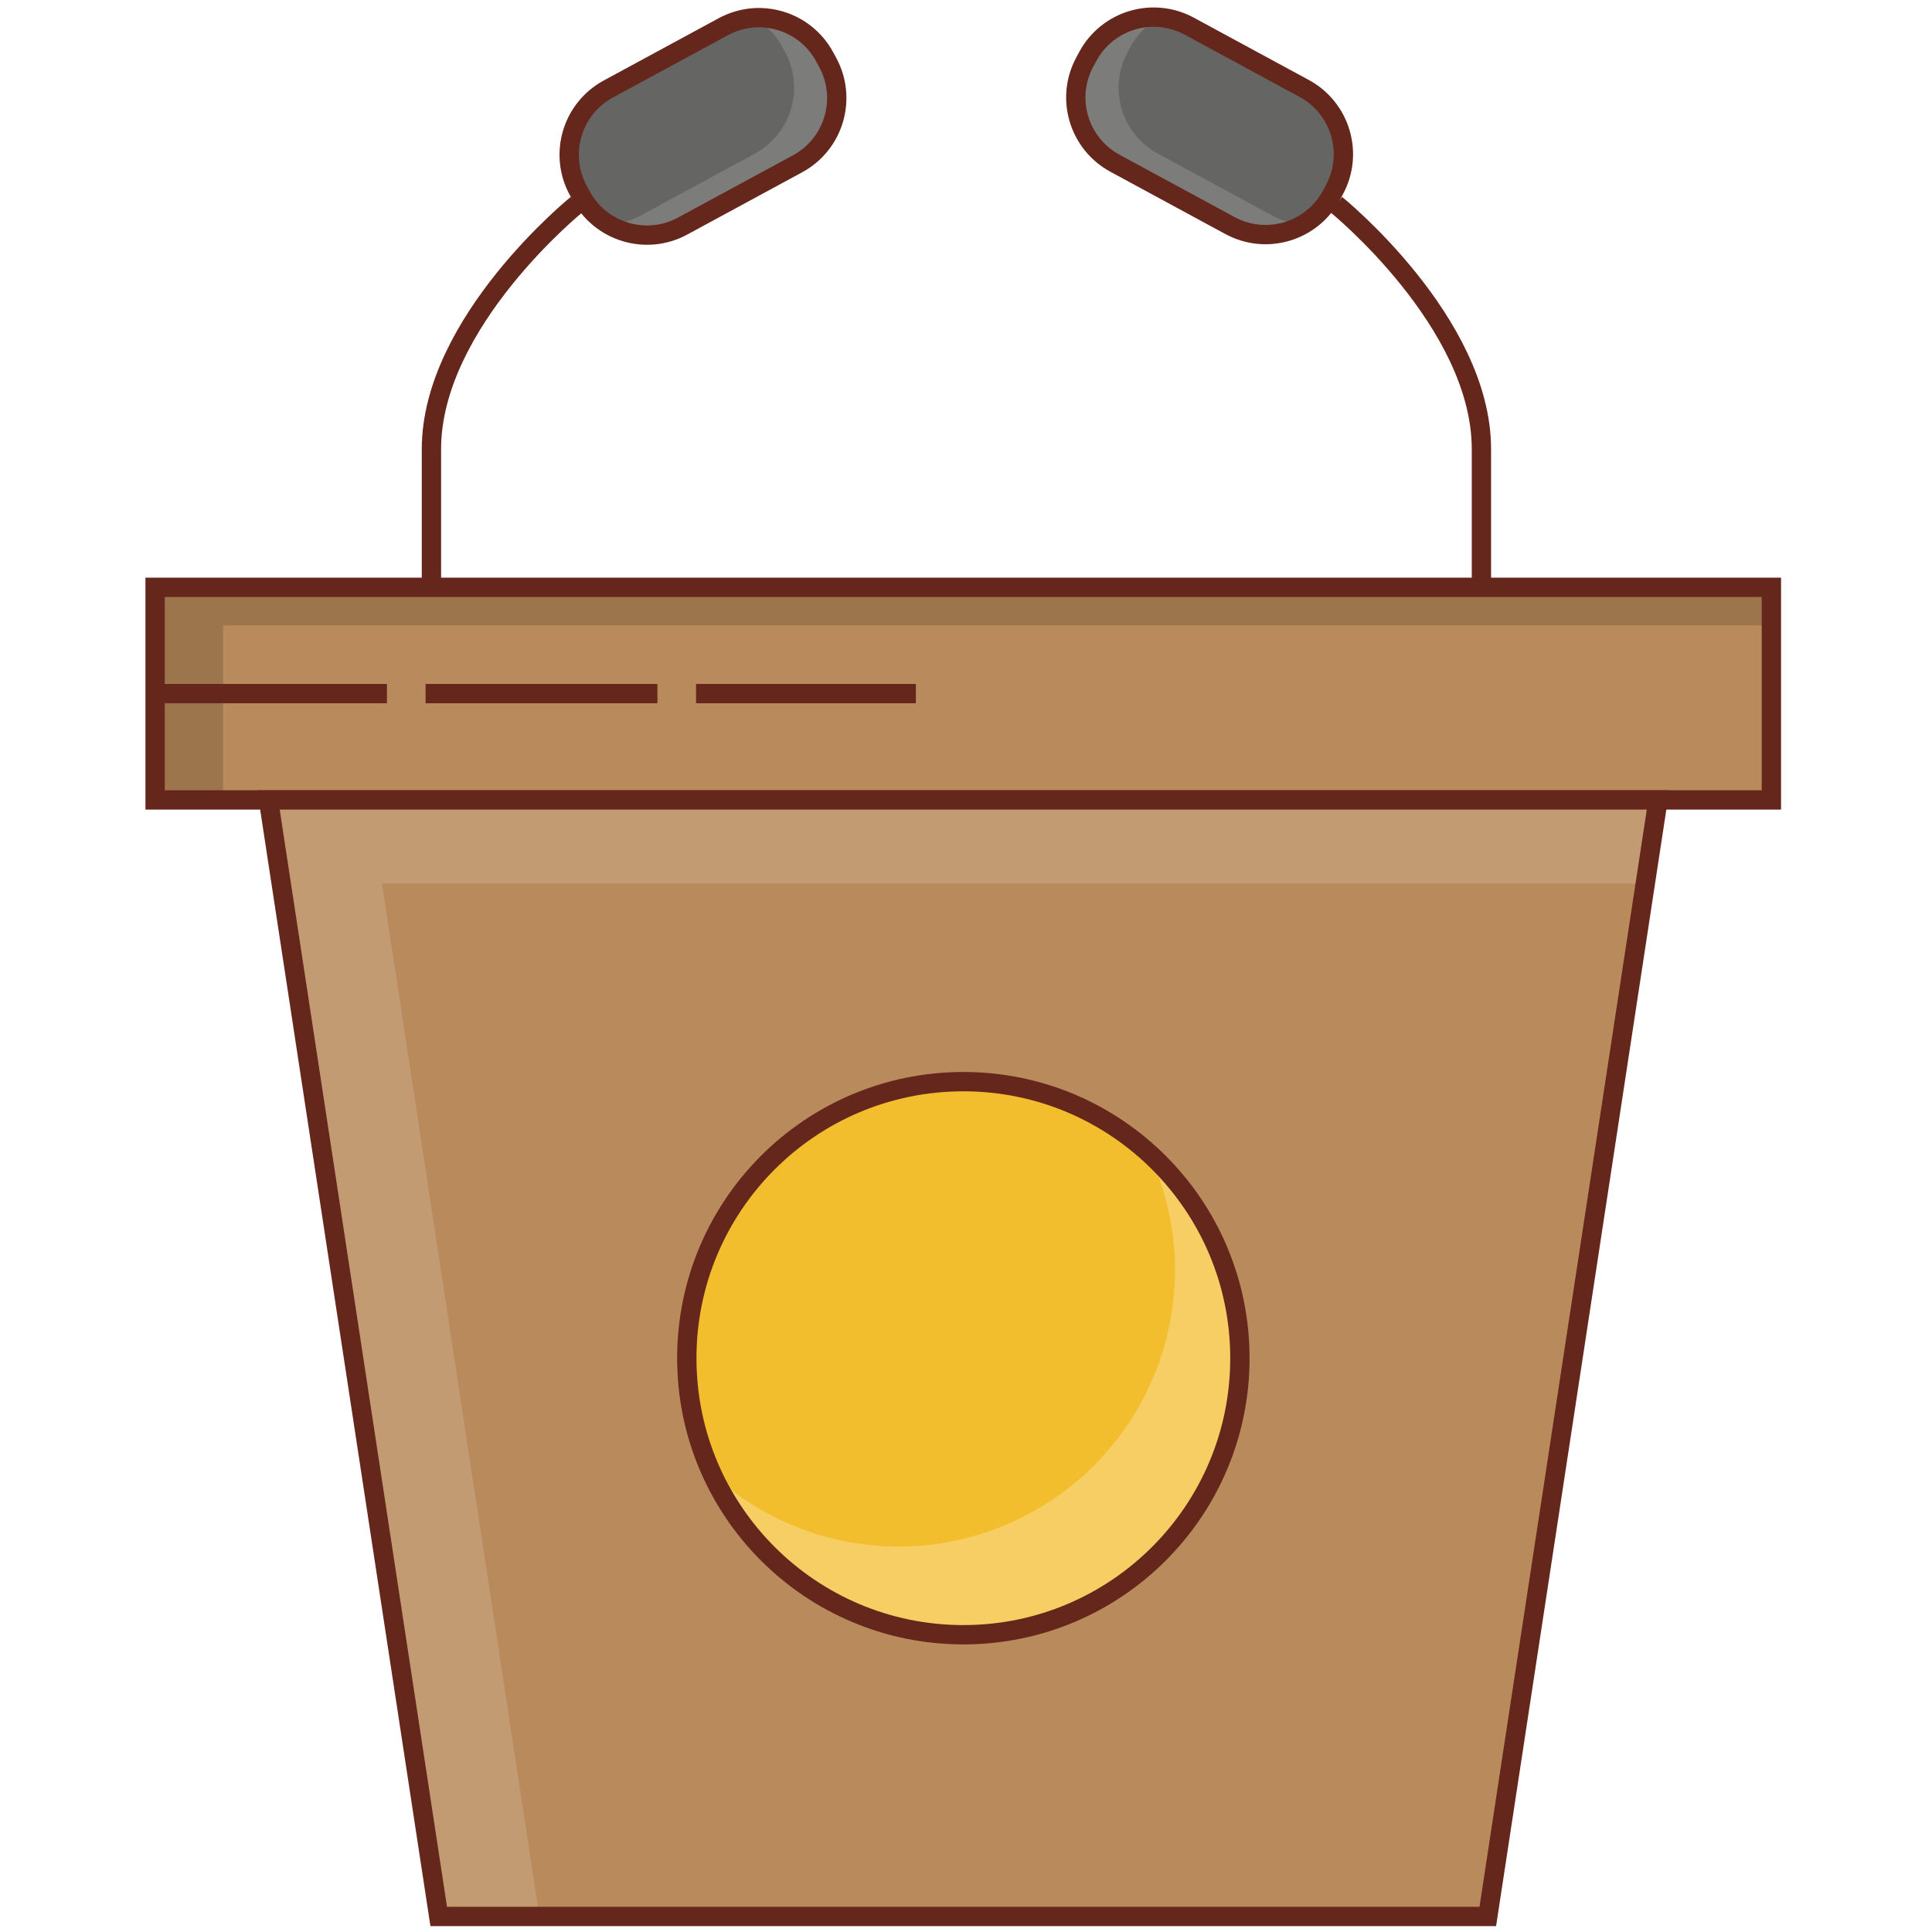 <?xml version="1.0" encoding="utf-8"?>
<!-- Generator: Adobe Illustrator 17.0.0, SVG Export Plug-In . SVG Version: 6.00 Build 0)  -->
<!DOCTYPE svg PUBLIC "-//W3C//DTD SVG 1.1//EN" "http://www.w3.org/Graphics/SVG/1.1/DTD/svg11.dtd">
<svg version="1.1" id="Layer_1" xmlns="http://www.w3.org/2000/svg" xmlns:xlink="http://www.w3.org/1999/xlink" x="0px" y="0px"
	 width="100px" height="100px" viewBox="0 0 100 100" enable-background="new 0 0 100 100" xml:space="preserve">
<g>
	<g>
		<path fill="#656563" d="M37.438,1.382l-5.95,3.224c-1.88,1.018-2.578,3.368-1.559,5.247l0.157,0.289
			c1.018,1.88,3.368,2.578,5.247,1.559l5.95-3.224c1.88-1.018,2.578-3.368,1.559-5.247l-0.157-0.289
			C41.667,1.062,39.318,0.364,37.438,1.382z"/>
		<path fill="#7C7C7A" d="M42.853,3.231l-0.158-0.28c-0.351-0.65-0.883-1.185-1.53-1.542c-0.648-0.356-1.384-0.518-2.121-0.467
			c0.608,0.346,1.105,0.857,1.436,1.473l0.158,0.28c0.488,0.906,0.597,1.968,0.303,2.954c-0.294,0.986-0.968,1.815-1.873,2.304
			l-5.928,3.213c-0.488,0.264-1.028,0.418-1.582,0.45c0.573,0.343,1.226,0.531,1.894,0.546c0.668,0.015,1.328-0.144,1.916-0.46
			l5.94-3.214c0.901-0.494,1.569-1.324,1.859-2.31C43.456,5.194,43.343,4.134,42.853,3.231z"/>
		<path fill="none" stroke="#65271C" stroke-miterlimit="10" d="M37.438,1.382l-5.95,3.224c-1.88,1.018-2.578,3.368-1.559,5.247
			l0.157,0.289c1.018,1.88,3.368,2.578,5.247,1.559l5.95-3.224c1.88-1.018,2.578-3.368,1.559-5.247l-0.157-0.289
			C41.667,1.062,39.318,0.364,37.438,1.382z"/>
		<path fill="none" stroke="#65271C" stroke-miterlimit="10" d="M29.853,10.583c0,0-7.522,6.086-7.522,12.659v9.543"/>
		<path fill="#656563" d="M57.711,8.45l5.951,3.224c1.879,1.018,4.229,0.32,5.248-1.559l0.156-0.289
			c1.019-1.88,0.32-4.229-1.559-5.247l-5.951-3.224c-1.88-1.018-4.229-0.32-5.248,1.559l-0.156,0.289
			C55.133,5.082,55.832,7.431,57.711,8.45z"/>
		<path fill="#7C7C7A" d="M56.157,3.231l0.158-0.28c0.351-0.65,0.883-1.185,1.529-1.542c0.648-0.356,1.384-0.518,2.121-0.467
			c-0.608,0.349-1.108,0.859-1.448,1.473l-0.147,0.28c-0.244,0.447-0.397,0.938-0.45,1.445c-0.054,0.507-0.006,1.019,0.138,1.507
			c0.145,0.489,0.385,0.944,0.705,1.339c0.321,0.396,0.717,0.724,1.166,0.966l5.94,3.213c0.487,0.266,1.027,0.42,1.582,0.45
			c-0.573,0.343-1.226,0.531-1.894,0.546c-0.667,0.015-1.328-0.144-1.916-0.46L57.703,8.49c-0.902-0.494-1.57-1.324-1.86-2.31
			C55.554,5.194,55.666,4.134,56.157,3.231z"/>
		<path fill="none" stroke="#65271C" stroke-miterlimit="10" d="M57.711,8.45l5.951,3.224c1.879,1.018,4.229,0.32,5.248-1.559
			l0.156-0.289c1.019-1.88,0.32-4.229-1.559-5.247l-5.951-3.224c-1.88-1.018-4.229-0.32-5.248,1.559l-0.156,0.289
			C55.133,5.082,55.832,7.431,57.711,8.45z"/>
		<path fill="none" stroke="#65271C" stroke-miterlimit="10" d="M69.156,10.583c0,0,7.522,6.086,7.522,12.659v9.543"/>
		<path fill="#B98A5B" d="M91.687,30.4H8.028v11.004h83.659V30.4z"/>
		<path fill="#9C754D" d="M11.546,32.371h80.141V30.4H8.028v11.004h3.518V32.371z"/>
		<path fill="none" stroke="#65271C" stroke-miterlimit="10" d="M91.687,30.4H8.028v11.004h83.659V30.4z"/>
		<path fill="#B98A5B" d="M85.82,41.403H13.895l8.813,57.793h54.3L85.82,41.403z"/>
		<path fill="#C29B73" d="M19.774,45.736h65.388l0.658-4.333H13.895l8.813,57.793h5.21L19.774,45.736z"/>
		<path fill="#F2BE2D" d="M49.863,84.614c7.906,0,14.314-6.408,14.314-14.314s-6.408-14.314-14.314-14.314
			c-7.905,0-14.314,6.408-14.314,14.314S41.958,84.614,49.863,84.614z"/>
		<path fill="#F6CE63" d="M59.491,59.747c0.872,1.876,1.325,3.92,1.327,5.989c-0.003,3.795-1.512,7.434-4.195,10.118
			c-2.684,2.684-6.323,4.193-10.119,4.197c-3.564-0.004-6.999-1.342-9.627-3.749c1.142,2.48,2.971,4.582,5.271,6.055
			c2.3,1.473,4.974,2.256,7.705,2.258c3.795-0.003,7.434-1.513,10.118-4.197c2.684-2.684,4.193-6.322,4.197-10.118
			c-0.001-1.987-0.418-3.953-1.223-5.771C62.138,62.712,60.963,61.082,59.491,59.747z"/>
		<path fill="none" stroke="#65271C" stroke-miterlimit="10" d="M85.82,41.403H13.895l8.813,57.793h54.3L85.82,41.403z"/>
		<path fill="none" stroke="#65271C" stroke-miterlimit="10" d="M49.863,84.614c7.906,0,14.314-6.408,14.314-14.314
			s-6.408-14.314-14.314-14.314c-7.905,0-14.314,6.408-14.314,14.314S41.958,84.614,49.863,84.614z"/>
		<path fill="none" stroke="#65271C" stroke-miterlimit="10" stroke-dasharray="12,2" d="M8.028,35.901h39.377"/>
	</g>
</g>
</svg>
